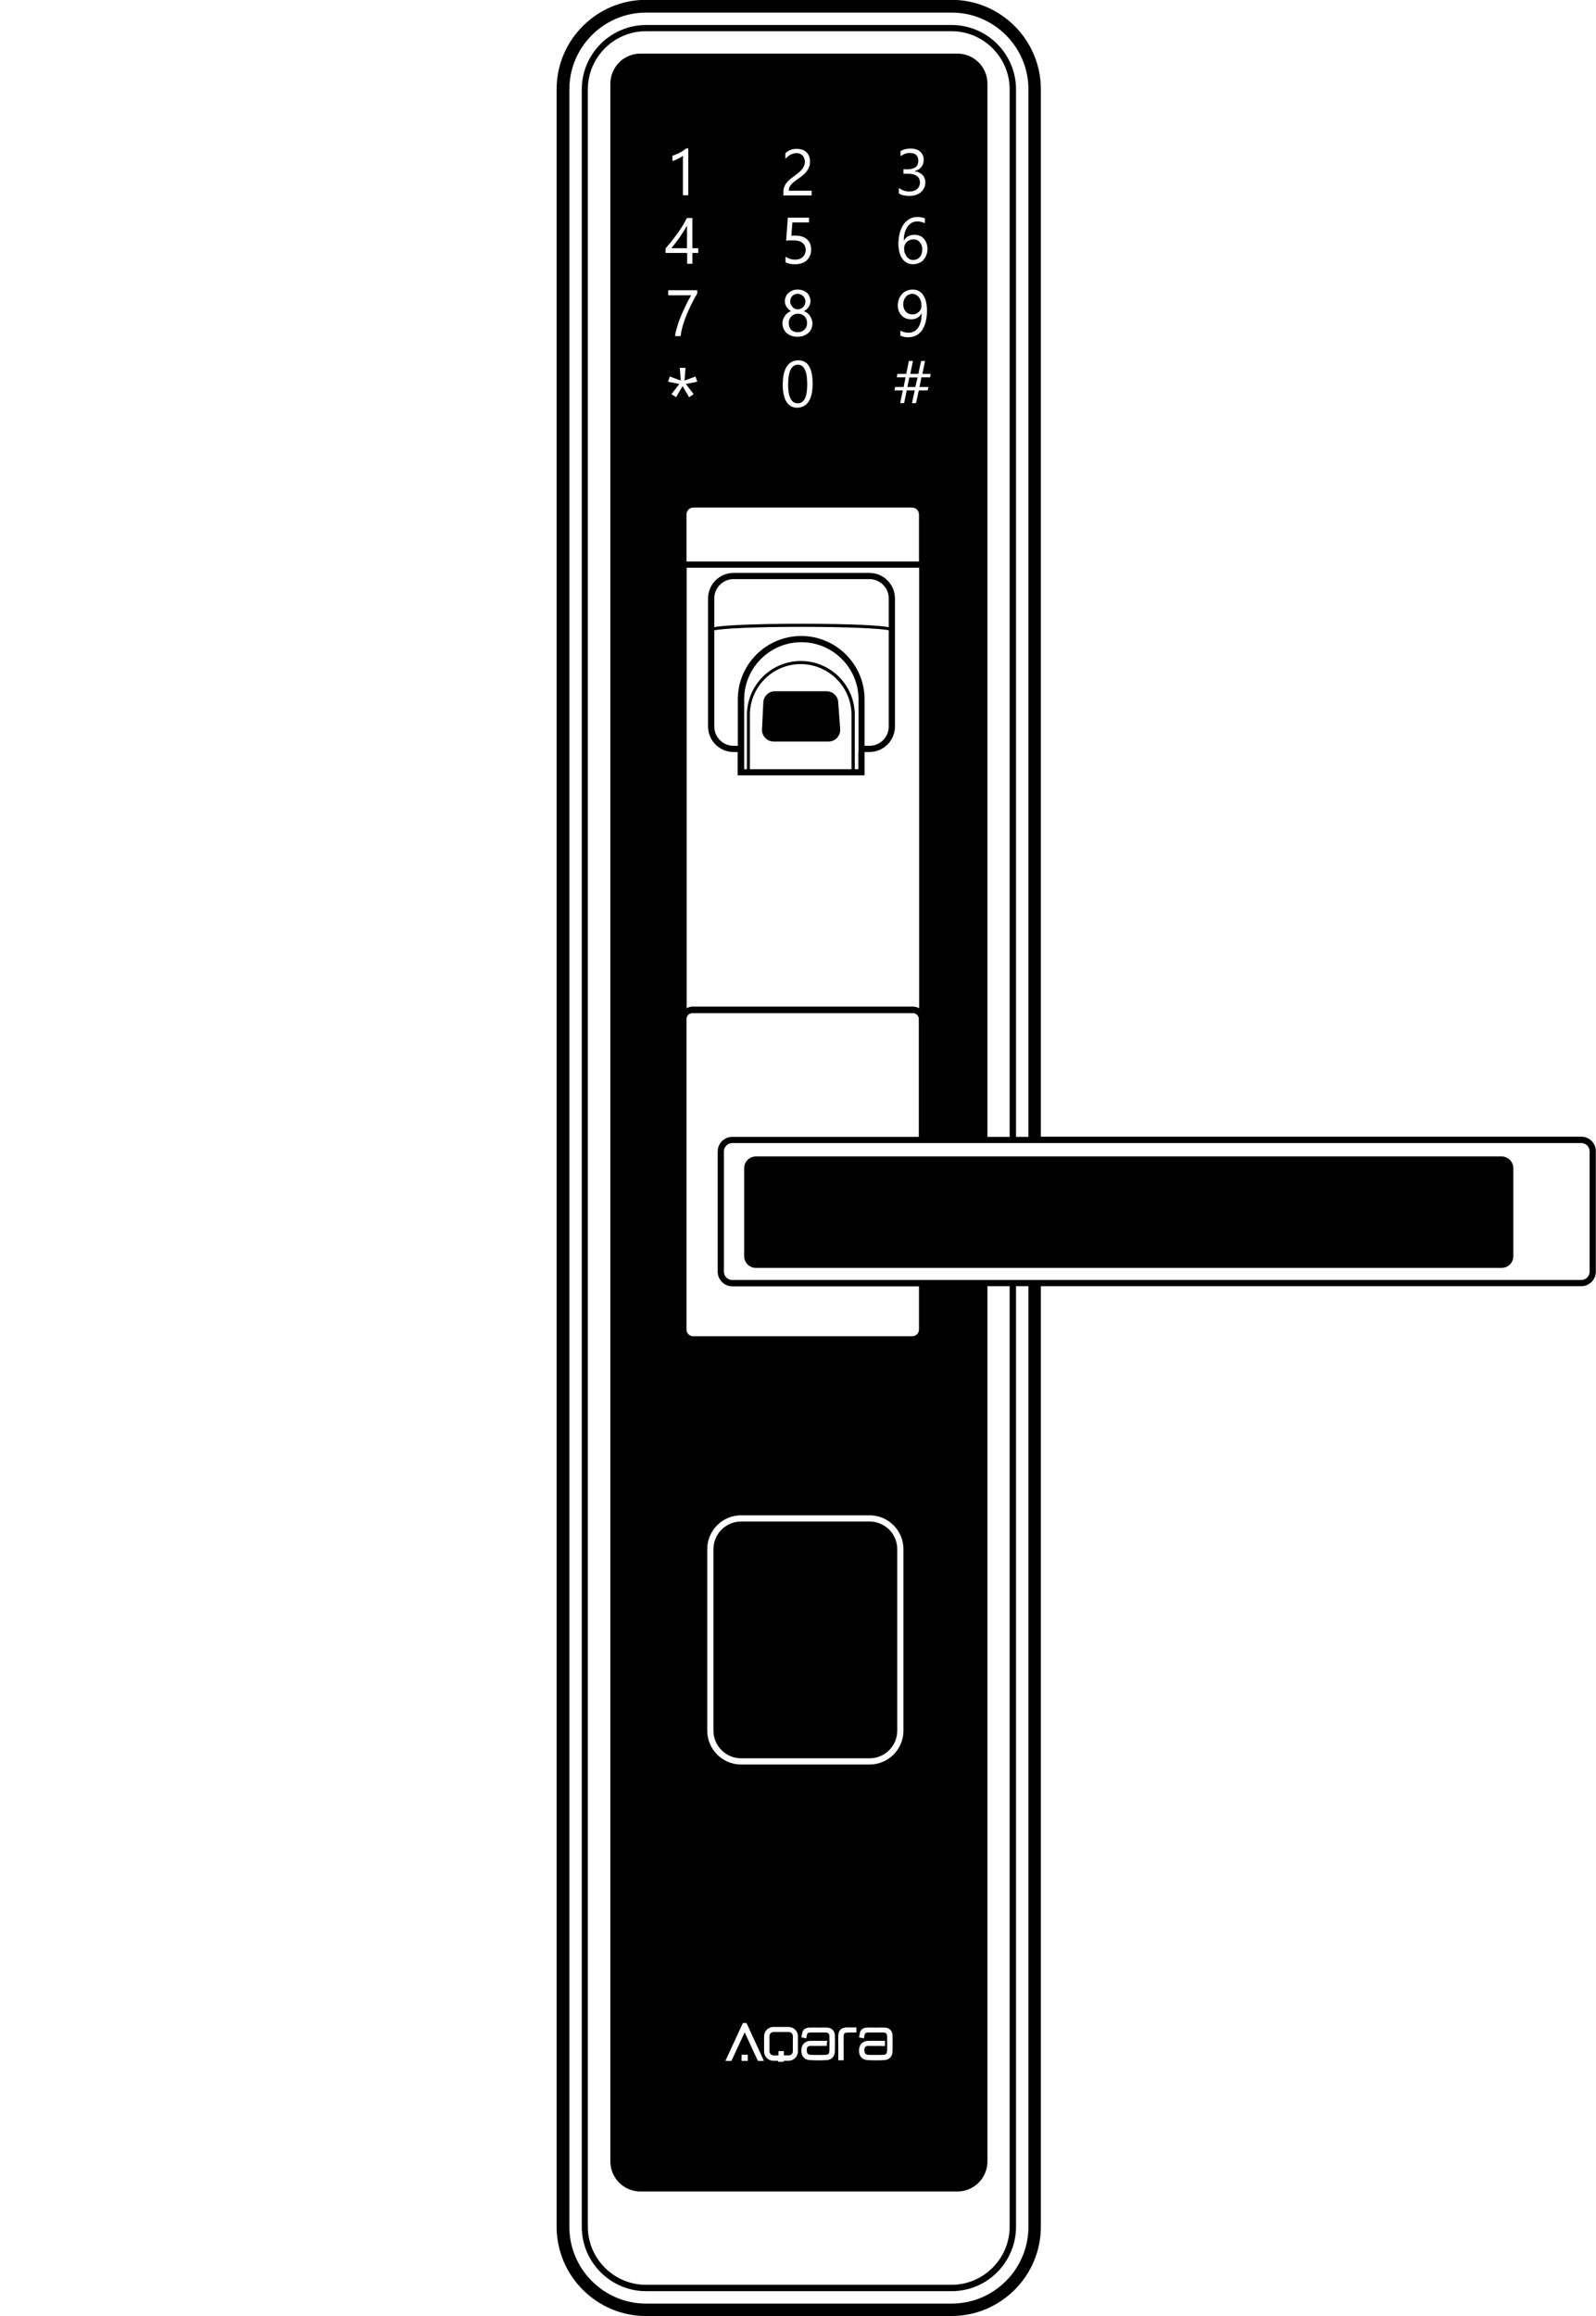 <?xml version="1.0" encoding="utf-8"?>
<!-- Generator: Adobe Illustrator 21.0.0, SVG Export Plug-In . SVG Version: 6.00 Build 0)  -->
<svg version="1.1" id="Layer_1" xmlns="http://www.w3.org/2000/svg" xmlns:xlink="http://www.w3.org/1999/xlink" x="0px" y="0px"
	 viewBox="0 0 976.9 1417.3" style="enable-background:new 0 0 976.9 1417.3;" xml:space="preserve">
<g>
	<path d="M505.9,423h-31.5c-4,0-7.2,3.2-7.2,7.2l-0.8,16.4c0,4,3.2,7.2,7.2,7.2h33.5c4,0,7.2-3.2,7.2-7.3l-1.2-16.2
		C513.2,426.3,509.9,423,505.9,423z"/>
	<path d="M549.2,948c0-9.3-7.6-16.9-16.9-16.9h-78.7c-9.3,0-16.9,7.6-16.9,16.9v111.1c0,9.3,7.6,16.9,16.9,16.9h78.7
		c9.3,0,16.9-7.6,16.9-16.9V948z"/>
	<path d="M554.5,190.8c0.5,0.5,1.1,1,1.8,1.2c0.7,0.3,1.5,0.4,2.3,0.4c0.7,0,1.4-0.1,2.1-0.4c0.7-0.3,1.2-0.7,1.7-1.1
		c0.5-0.5,0.9-1,1.2-1.7c0.3-0.6,0.4-1.3,0.4-2.1c0-1.1-0.1-2.1-0.4-3c-0.3-0.9-0.7-1.6-1.2-2.3c-0.5-0.6-1.1-1.1-1.8-1.5
		c-0.7-0.3-1.4-0.5-2.2-0.5c-0.8,0-1.5,0.2-2.2,0.5c-0.7,0.3-1.2,0.7-1.7,1.3c-0.5,0.6-0.9,1.2-1.2,2c-0.3,0.8-0.4,1.6-0.4,2.5
		c0,1,0.1,1.9,0.4,2.7C553.6,189.6,554,190.2,554.5,190.8z"/>
	<polygon points="555.4,236.8 560.3,236.8 561.6,231 556.6,231 	"/>
	<path d="M555,157.1c0.5,0.6,1.1,1.1,1.8,1.5c0.7,0.4,1.4,0.5,2.3,0.5c0.8,0,1.5-0.2,2.2-0.5c0.7-0.3,1.2-0.7,1.7-1.3
		c0.5-0.5,0.8-1.2,1.1-2c0.3-0.8,0.4-1.6,0.4-2.5c0-1-0.1-1.9-0.4-2.6c-0.2-0.8-0.6-1.4-1.1-2c-0.5-0.5-1-1-1.7-1.3
		c-0.7-0.3-1.4-0.4-2.3-0.4c-0.8,0-1.5,0.2-2.2,0.4c-0.7,0.3-1.3,0.7-1.8,1.2c-0.5,0.5-0.9,1.1-1.2,1.8c-0.3,0.7-0.4,1.4-0.4,2.2
		c0,1,0.1,1.9,0.4,2.7C554.2,155.7,554.6,156.5,555,157.1z"/>
	<path d="M488.3,246.8c3.9,0,5.8-3.9,5.8-11.6c0-8-1.9-12-5.7-12c-4,0-6,4.1-6,12.2C482.4,243,484.4,246.8,488.3,246.8z"/>
	<path d="M486.5,188.9c0.6,0.2,1.2,0.4,1.8,0.4c0.6,0,1.2-0.1,1.8-0.4c0.6-0.2,1.1-0.6,1.5-1c0.4-0.4,0.8-0.9,1-1.5
		c0.2-0.6,0.4-1.2,0.4-1.8c0-0.7-0.1-1.3-0.4-1.9c-0.2-0.6-0.6-1.1-1-1.5c-0.4-0.4-0.9-0.7-1.5-1c-0.6-0.2-1.2-0.4-1.8-0.4
		c-0.7,0-1.3,0.1-1.9,0.4c-0.6,0.2-1.1,0.6-1.5,1c-0.4,0.4-0.7,0.9-0.9,1.5c-0.2,0.6-0.3,1.2-0.3,1.8c0,0.7,0.1,1.3,0.4,1.8
		c0.2,0.6,0.6,1.1,1,1.5C485.5,188.4,486,188.7,486.5,188.9z"/>
	<path d="M484.2,201.8c0.5,0.5,1.1,0.9,1.8,1.1c0.7,0.3,1.5,0.4,2.3,0.4c0.8,0,1.6-0.1,2.3-0.4c0.7-0.3,1.3-0.7,1.8-1.2
		c0.5-0.5,0.9-1.1,1.2-1.8c0.3-0.7,0.4-1.5,0.4-2.3c0-0.8-0.1-1.5-0.4-2.2c-0.3-0.7-0.6-1.3-1.1-1.8c-0.5-0.5-1.1-0.9-1.8-1.2
		c-0.7-0.3-1.5-0.4-2.3-0.4c-0.8,0-1.6,0.1-2.2,0.4c-0.7,0.3-1.3,0.7-1.8,1.2c-0.5,0.5-0.9,1.1-1.2,1.8c-0.3,0.7-0.4,1.5-0.4,2.3
		c0,0.9,0.1,1.7,0.4,2.4C483.4,200.7,483.7,201.3,484.2,201.8z"/>
	<path d="M420.5,151.8v-13.7c-1,1.7-1.9,3.2-2.8,4.6c-0.9,1.3-1.7,2.6-2.5,3.7s-1.5,2.1-2.3,3c-0.7,0.9-1.4,1.7-2,2.5H420.5z"/>
	<path d="M476.4,1255.2h3.4v2.6h3c1.4,0,2.5-1.1,2.5-2.5v-9.3c0-1.4-1.1-2.5-2.5-2.5h-9.3c-1.4,0-2.5,1.1-2.5,2.5v9.3
		c0,1.4,1.1,2.5,2.5,2.5h3V1255.2z"/>
	<path d="M919.1,707.7H462.7c-4,0-7.2,3.2-7.2,7.2v53.8c0,4,3.2,7.2,7.2,7.2h456.4c4,0,7.2-3.2,7.2-7.2v-53.8
		C926.3,711,923.1,707.7,919.1,707.7z"/>
	<path d="M532.2,350.6H449c-8.6,0-15.6,7-15.6,15.6v78.4c0,8.6,7,15.6,15.6,15.6h2.5v14.3h77.7v-14.3h3c8.6,0,15.6-7,15.6-15.6
		v-78.4C547.8,357.6,540.8,350.6,532.2,350.6z M521.2,470.7H459v-33.2c0-17.2,14-31.1,31.1-31.1s31.1,14,31.1,31.1V470.7z
		 M525.4,460.2v10.5h-2.2v-33.2c0-18.2-14.8-33-33-33s-33,14.8-33,33v33.2h-1.7v-10.5V428c0-19.3,15.7-35,35-35
		c19.3,0,35,15.7,35,35V460.2z M544,444.6c0,6.5-5.3,11.8-11.8,11.8h-3V428c0-21.4-17.4-38.8-38.8-38.8c-21.4,0-38.8,17.4-38.8,38.8
		v28.4H449c-6.5,0-11.8-5.3-11.8-11.8v-58.9c5.2-1.1,25.3-2.1,53.4-2.1s48.2,1,53.4,2.1V444.6z M544,383.8
		c-2.3-0.4-6.5-0.9-14.2-1.3c-10.5-0.5-24.4-0.8-39.2-0.8s-28.7,0.3-39.2,0.8c-7.7,0.4-11.9,0.8-14.2,1.3v-17.6
		c0-6.5,5.3-11.8,11.8-11.8h83.2c6.5,0,11.8,5.3,11.8,11.8V383.8z"/>
	<path d="M967.9,695.6H637.1v-641c0-30.1-24.5-54.7-54.7-54.7h-187c-30.1,0-54.7,24.5-54.7,54.7v1308c0,30.1,24.5,54.7,54.7,54.7
		h187c30.1,0,54.7-24.5,54.7-54.7V787.1h330.8c4.9,0,8.9-4,8.9-8.9v-73.6C976.9,699.6,972.8,695.6,967.9,695.6z M629.5,1362.7
		c0,25.9-21.1,47-47,47h-187c-25.9,0-47-21.1-47-47V54.7c0-25.9,21.1-47,47-47h187c25.9,0,47,21.1,47,47v641h-7.6v-641
		c0-21.7-17.7-39.4-39.4-39.4h-187c-21.7,0-39.4,17.7-39.4,39.4v1308c0,21.7,17.7,39.4,39.4,39.4h187c21.7,0,39.4-17.7,39.4-39.4
		V787.1h7.6V1362.7z M586,32.8H392c-10.2,0-18.4,8.3-18.4,18.4v1271.5c0,10.2,8.3,18.4,18.4,18.4H586c10.2,0,18.4-8.3,18.4-18.4
		V787.1h13.6v575.5c0,19.6-16,35.6-35.6,35.6h-187c-19.6,0-35.6-16-35.6-35.6V54.7c0-19.6,16-35.6,35.6-35.6h187
		c19.6,0,35.6,16,35.6,35.6v641h-13.6V51.3C604.5,41.1,596.2,32.8,586,32.8z M568.3,236.8l-0.5,2.1h-5.4l-1.7,7.8h-2.5l1.7-7.8H555
		l-1.6,7.8h-2.4l1.6-7.8h-5.1l0.4-2.1h5.2l1.2-5.9h-5.4l0.4-2.1h5.4l1.6-7.9h2.5l-1.6,7.9h4.9l1.7-7.9h2.4l-1.6,7.9h5.1l-0.4,2.1
		H564l-1.2,5.9H568.3z M440,781.7c1.4,3.2,4.5,5.5,8.2,5.5h0h114.3v26.4c0,2.3-1.8,4.1-4.1,4.1H424.3c-2.3,0-4.1-1.8-4.1-4.1v-190
		c0-2,1.6-3.6,3.6-3.6h135c2,0,3.6,1.6,3.6,3.6v72.1H448.2h0c-3.7,0-6.9,2.3-8.2,5.5c-0.5,1.1-0.7,2.2-0.7,3.5v73.6
		C439.3,779.4,439.5,780.6,440,781.7z M539,1252c-2.4,0-4.8,0.1-7.2,0c-1.8-0.1-2.7,0.6-2.7,2.5c0,2,0.7,3,2.8,3c2.7,0,5.3,0.1,8,0
		c2.6-0.1,3-0.5,3.1-3c0.1-2.8,0-5.6,0-8.4c0-1.5-0.7-2.2-2.2-2.3c-3.2,0-6.4,0-9.6,0c-1.3,0-1.9,0.6-2.1,1.9c0,0.1,0,0.1,0,0.2
		l-0.3,1.5l-1.3-0.3c-0.2,0-0.4-0.1-0.5-0.1l-1.2-0.2l0.5-2.4v0c0,0,0,0,0,0l0-0.2l0,0c0.4-2.1,1.9-3.3,4.3-3.4c1.9-0.1,3.7,0,5.6,0
		c0,0,0,0,0,0c1.9,0,3.7-0.1,5.6,0c2.7,0.2,4.4,2,4.5,4.7c0.1,3.3,0.1,6.7,0,10c-0.1,2.9-1.9,5-4.9,5.2c-3.4,0.2-6.9,0.2-10.4,0
		c-3.5-0.2-5.4-2.7-5.2-6.3c0.1-3.2,2.2-5.4,5.6-5.5c2.7-0.1,5.3,0,8,0c0.3,0,0.7,0,1,0h1.3v3.2h-1.6c-0.1,0-0.3,0-0.4,0h-0.1v0
		C539.2,1252,539.1,1252,539,1252z M532.3,1079.8h-78.7c-11.4,0-20.7-9.3-20.7-20.7V948c0-11.4,9.3-20.7,20.7-20.7h78.7
		c11.4,0,20.7,9.3,20.7,20.7v111.1C553,1070.5,543.7,1079.8,532.3,1079.8z M513.1,1252c0-2.1-0.1-4.3,0-6.4c0.2-3.2,1.7-4.7,5-4.9
		c0.8,0,1.6-0.1,2.4,0v0h3.7v3.1h-2.3c-0.6,0-1.2,0-1.7,0c-3.8,0.1-3.8,0.1-3.8,3.7c0,3.1,0,6.1,0,9.2c0,0.7,0,1.3,0,2
		c0,0,0,0.1,0,0.1v2h-3.3v-2.7h0C513.1,1256.1,513.1,1254,513.1,1252z M506.1,1250.3c0,0.1,0,0.2,0,0.3v1.4h-1.6c-0.1,0-0.3,0-0.4,0
		H504v0c-0.1,0-0.2,0-0.3,0c-2.4,0-4.8,0.1-7.2,0c-1.8-0.1-2.7,0.6-2.7,2.5c0,2,0.7,3,2.8,3c2.7,0,5.3,0.1,8,0c2.6-0.1,3-0.5,3.1-3
		c0.1-2.8,0-5.6,0-8.4c0-1.5-0.7-2.2-2.2-2.3c-3.2,0-6.4,0-9.6,0c-1.3,0-1.9,0.6-2.1,1.9c0,0.1,0,0.1,0,0.2l-0.3,1.5l-1.3-0.3
		c-0.2,0-0.4-0.1-0.5-0.1l-1.2-0.2l0.5-2.4l0,0c0,0,0,0,0,0l0-0.2l0,0c0.4-2.1,1.9-3.3,4.3-3.4c1.9-0.1,3.7,0,5.6,0c0,0,0,0,0,0
		c1.9,0,3.7-0.1,5.6,0c2.7,0.2,4.4,2,4.5,4.7c0.1,3.3,0.1,6.7,0,10c-0.1,2.9-1.9,5-4.9,5.2c-3.4,0.2-6.9,0.2-10.4,0
		c-3.5-0.2-5.4-2.7-5.2-6.3c0.1-3.2,2.2-5.4,5.6-5.5c2.7-0.1,5.3,0,8,0c0.3,0,0.7,0,1,0h1.3L506.1,1250.3
		C506.1,1250.3,506.1,1250.3,506.1,1250.3z M473.4,1261.1c-3.1,0-5.7-2.5-5.7-5.7v-9.3c0-3.1,2.5-5.7,5.7-5.7h9.3
		c3.1,0,5.7,2.5,5.7,5.7v9.3c0,3.1-2.5,5.7-5.7,5.7h-3v0.6h-3.4v-0.6H473.4z M455.8,1243.7l-8.1,17.5H444l10.7-23.2h2.2l0.5,1
		l10.2,22.2h-3.7L455.8,1243.7z M457.7,1257.4v3.8h-3.8v-3.8H457.7z M408.9,233.6l1.1-3.2l6.7,2.5l-0.6-7.8h3.5l-0.6,7.8l6.7-2.5
		l1.1,3.2l-7,1.4l4.8,6.2l-2.8,1.9l-4-6.8l-4,6.8l-2.8-1.9l4.8-6.2L408.9,233.6z M417,96.1c-0.5,0.3-1,0.6-1.6,0.9
		c-0.6,0.3-1.2,0.6-1.9,0.9c-0.7,0.3-1.3,0.5-1.9,0.6v-3.2c0.7-0.2,1.4-0.5,2.2-0.8c0.8-0.3,1.6-0.7,2.3-1.1
		c0.8-0.4,1.5-0.8,2.2-1.3c0.7-0.5,1.3-0.9,1.8-1.3h1.2v28.7H418V95.2C417.8,95.5,417.4,95.7,417,96.1z M414.7,142.8
		c1.1-1.6,2.2-3.2,3.2-4.8c1-1.6,1.8-3.1,2.5-4.6h3.4v18.5h3.6v2.9h-3.6v6.6h-3.2v-6.6h-13.2V152c1.2-1.4,2.5-2.9,3.7-4.4
		C412.3,146,413.5,144.4,414.7,142.8z M409,180.5v-2.9h17.8v1.9c-0.4,0.7-0.9,1.7-1.6,2.8c-0.6,1.1-1.2,2.4-1.9,3.7
		c-0.7,1.4-1.4,2.9-2.1,4.5c-0.7,1.6-1.4,3.2-2,4.9c-0.6,1.7-1.2,3.4-1.6,5.2c-0.5,1.7-0.8,3.4-1,5.1h-3.4c0.2-1.7,0.6-3.4,1.1-5.1
		c0.5-1.7,1-3.4,1.7-5.1c0.6-1.7,1.3-3.3,2-4.8c0.7-1.5,1.4-3,2-4.3c0.7-1.3,1.2-2.5,1.8-3.4c0.5-1,1-1.8,1.3-2.3H409z M558.9,616
		h-135c-1.3,0-2.6,0.4-3.6,1V347.4h142.3V617C561.5,616.4,560.2,616,558.9,616z M420.2,343.6v-28.8c0-2.3,1.9-4.2,4.2-4.2h133.9
		c2.3,0,4.2,1.9,4.2,4.2v28.8H420.2z M492.1,96.5c-0.3-0.6-0.6-1.2-1.1-1.6c-0.5-0.4-1-0.7-1.6-0.9c-0.6-0.2-1.3-0.3-2-0.3
		c-0.6,0-1.2,0.1-1.8,0.3c-0.6,0.2-1.2,0.4-1.8,0.7c-0.6,0.3-1.1,0.7-1.6,1.1c-0.5,0.4-1,0.9-1.5,1.4v-3.4c0.9-0.9,1.9-1.5,3-2
		c1.1-0.5,2.5-0.7,4.1-0.7c1.1,0,2.2,0.2,3.2,0.5c1,0.3,1.8,0.8,2.5,1.5c0.7,0.6,1.3,1.4,1.7,2.4c0.4,0.9,0.6,2,0.6,3.2
		c0,1.1-0.1,2.1-0.4,3c-0.3,0.9-0.6,1.7-1.2,2.5c-0.5,0.8-1.2,1.6-1.9,2.3c-0.8,0.7-1.7,1.5-2.8,2.2c-1.3,0.9-2.4,1.7-3.3,2.4
		c-0.9,0.7-1.5,1.3-2,1.9c-0.5,0.6-0.9,1.2-1.1,1.7c-0.2,0.6-0.3,1.2-0.3,2h14v2.9h-17.3V118c0-1.2,0.1-2.3,0.4-3.2
		c0.3-0.9,0.7-1.8,1.3-2.6c0.6-0.8,1.4-1.6,2.4-2.5c1-0.8,2.2-1.7,3.6-2.8c1-0.7,1.9-1.4,2.6-2.1c0.7-0.7,1.2-1.3,1.7-2
		c0.4-0.7,0.7-1.3,0.9-2c0.2-0.7,0.3-1.4,0.3-2.2C492.5,97.9,492.4,97.1,492.1,96.5z M491.3,148.7c-1.2-1-3-1.6-5.3-1.6
		c-0.4,0-0.8,0-1.2,0s-0.8,0-1.3,0c-0.4,0-0.8,0-1.2,0.1c-0.4,0-0.8,0.1-1.1,0.1l1-14.1h13v2.9h-10.2l-0.6,8.2
		c0.4,0,0.9-0.1,1.3-0.1c0.5,0,0.9,0,1.3,0c1.5,0,2.8,0.2,4,0.6s2.2,0.9,3,1.7c0.8,0.7,1.4,1.6,1.9,2.7c0.4,1.1,0.6,2.2,0.6,3.5
		c0,1.4-0.2,2.6-0.7,3.7s-1.1,2.1-2,2.9c-0.9,0.8-1.9,1.4-3.1,1.8s-2.6,0.6-4.1,0.6c-2.6,0-4.5-0.4-5.8-1.2v-3.4
		c1.9,1.2,3.9,1.8,5.8,1.8c1,0,1.9-0.1,2.7-0.4c0.8-0.3,1.5-0.7,2.1-1.3c0.6-0.5,1-1.2,1.3-1.9c0.3-0.8,0.5-1.6,0.5-2.5
		C493.1,151.2,492.5,149.7,491.3,148.7z M481.5,187.9c-0.7-1.1-1.1-2.2-1.1-3.5c0-1,0.2-2,0.6-2.9c0.4-0.9,0.9-1.6,1.7-2.3
		c0.7-0.6,1.5-1.1,2.5-1.5c1-0.4,2-0.5,3.1-0.5c1.1,0,2.2,0.2,3.1,0.5c1,0.4,1.8,0.9,2.5,1.5c0.7,0.6,1.3,1.4,1.6,2.3
		c0.4,0.9,0.6,1.8,0.6,2.8c0,1.3-0.4,2.5-1.1,3.5c-0.7,1.1-1.7,1.9-2.9,2.6c0.8,0.3,1.5,0.7,2.2,1.3c0.6,0.5,1.2,1.1,1.6,1.8
		c0.4,0.7,0.8,1.4,1,2.1c0.2,0.7,0.4,1.5,0.4,2.2c0,1.2-0.2,2.3-0.7,3.4c-0.4,1-1.1,1.9-1.9,2.6c-0.8,0.7-1.8,1.3-2.9,1.7
		c-1.1,0.4-2.3,0.6-3.7,0.6c-1.3,0-2.5-0.2-3.7-0.6c-1.1-0.4-2.1-1-2.9-1.7c-0.8-0.7-1.4-1.6-1.9-2.6c-0.4-1-0.7-2.1-0.7-3.4
		c0-0.7,0.1-1.5,0.4-2.2c0.2-0.7,0.6-1.5,1-2.1c0.4-0.7,1-1.2,1.6-1.8c0.6-0.5,1.4-1,2.2-1.3C483.2,189.8,482.2,188.9,481.5,187.9z
		 M479.7,229.1c0.4-1.9,1-3.4,1.8-4.7c0.8-1.3,1.8-2.2,3-2.9c1.2-0.6,2.5-1,4.1-1c5.9,0,8.8,4.8,8.8,14.4c0,2.3-0.2,4.4-0.6,6.2
		c-0.4,1.8-1,3.3-1.8,4.6c-0.8,1.2-1.8,2.2-3,2.8c-1.2,0.6-2.5,1-4,1c-1.4,0-2.7-0.3-3.8-0.9c-1.1-0.6-2-1.5-2.8-2.7
		c-0.8-1.2-1.3-2.6-1.7-4.4s-0.6-3.7-0.6-5.9C479.1,233.2,479.3,231,479.7,229.1z M555.3,106.3H553v-2.7h2.2c4.6,0,6.9-1.7,6.9-5.2
		c0-3.2-1.8-4.8-5.3-4.8c-2,0-3.8,0.7-5.6,2v-3.1c1.8-1.1,3.9-1.6,6.4-1.6c1.2,0,2.2,0.2,3.2,0.5c1,0.3,1.8,0.8,2.4,1.4
		c0.7,0.6,1.2,1.3,1.6,2.1c0.4,0.8,0.6,1.7,0.6,2.7c0,3.7-1.9,6.1-5.6,7.1v0.1c1,0.1,1.8,0.3,2.6,0.7c0.8,0.4,1.5,0.8,2.1,1.4
		s1,1.2,1.4,2c0.3,0.8,0.5,1.6,0.5,2.6c0,1.3-0.2,2.4-0.7,3.4c-0.5,1-1.1,1.9-2,2.7c-0.9,0.7-1.9,1.3-3.1,1.7
		c-1.2,0.4-2.5,0.6-4,0.6c-2.7,0-4.8-0.5-6.4-1.5v-3.4c1.9,1.5,4.1,2.2,6.5,2.2c1,0,1.9-0.1,2.6-0.4c0.8-0.2,1.5-0.6,2-1.1
		c0.6-0.5,1-1,1.3-1.7c0.3-0.7,0.5-1.4,0.5-2.2C563.1,108.1,560.5,106.3,555.3,106.3z M550.8,142.4c0.5-2,1.3-3.7,2.3-5.1
		c1-1.4,2.2-2.5,3.6-3.3c1.4-0.8,3-1.2,4.7-1.2c1.9,0,3.5,0.3,4.7,0.8v3c-1.4-0.7-3-1.1-4.6-1.1c-1.3,0-2.4,0.3-3.4,0.8
		c-1,0.6-1.9,1.4-2.6,2.4c-0.7,1-1.3,2.3-1.7,3.7c-0.4,1.4-0.6,3.1-0.6,4.8h0.1c1.3-2.3,3.4-3.5,6.4-3.5c1.2,0,2.3,0.2,3.3,0.6
		c1,0.4,1.8,1,2.5,1.8c0.7,0.8,1.2,1.7,1.6,2.7c0.4,1.1,0.6,2.2,0.6,3.5c0,1.4-0.2,2.6-0.7,3.8c-0.4,1.1-1.1,2.1-1.8,3
		s-1.7,1.5-2.8,1.9s-2.3,0.7-3.5,0.7c-1.4,0-2.7-0.3-3.8-0.9c-1.1-0.6-2.1-1.4-2.8-2.5c-0.8-1.1-1.4-2.4-1.8-4
		c-0.4-1.6-0.6-3.4-0.6-5.4C550,146.6,550.2,144.4,550.8,142.4z M550.3,182.8c0.5-1.1,1.1-2.1,1.9-3c0.8-0.8,1.8-1.5,2.9-1.9
		c1.1-0.5,2.3-0.7,3.6-0.7c1.4,0,2.7,0.3,3.7,0.9c1.1,0.6,2,1.4,2.7,2.5c0.7,1.1,1.3,2.4,1.7,4c0.4,1.6,0.6,3.4,0.6,5.5
		c0,2.6-0.3,4.9-0.8,6.9s-1.3,3.7-2.2,5.1c-1,1.4-2.2,2.4-3.6,3.2c-1.4,0.7-3,1.1-4.8,1.1c-1.9,0-3.5-0.3-4.9-1v-3.1
		c1.6,0.9,3.2,1.3,5,1.3c1.3,0,2.4-0.3,3.4-0.8c1-0.5,1.8-1.3,2.5-2.3c0.7-1,1.2-2.2,1.6-3.7c0.4-1.5,0.5-3.1,0.5-5h-0.1
		c-1.2,2.4-3.3,3.6-6.3,3.6c-1.2,0-2.3-0.2-3.3-0.6c-1-0.4-1.9-1-2.6-1.8c-0.7-0.8-1.3-1.7-1.7-2.8s-0.6-2.2-0.6-3.5
		C549.6,185.2,549.9,183.9,550.3,182.8z M973,778.2c0,2.8-2.3,5.1-5.1,5.1h-346h-55.5H448.2c-2.5,0-4.5-1.8-5-4.1
		c-0.1-0.3-0.1-0.7-0.1-1v-73.6c0-0.4,0-0.7,0.1-1c0.5-2.3,2.5-4.1,5-4.1h118.2h55.5h346c2.8,0,5.1,2.3,5.1,5.1V778.2z"/>
</g>
</svg>
